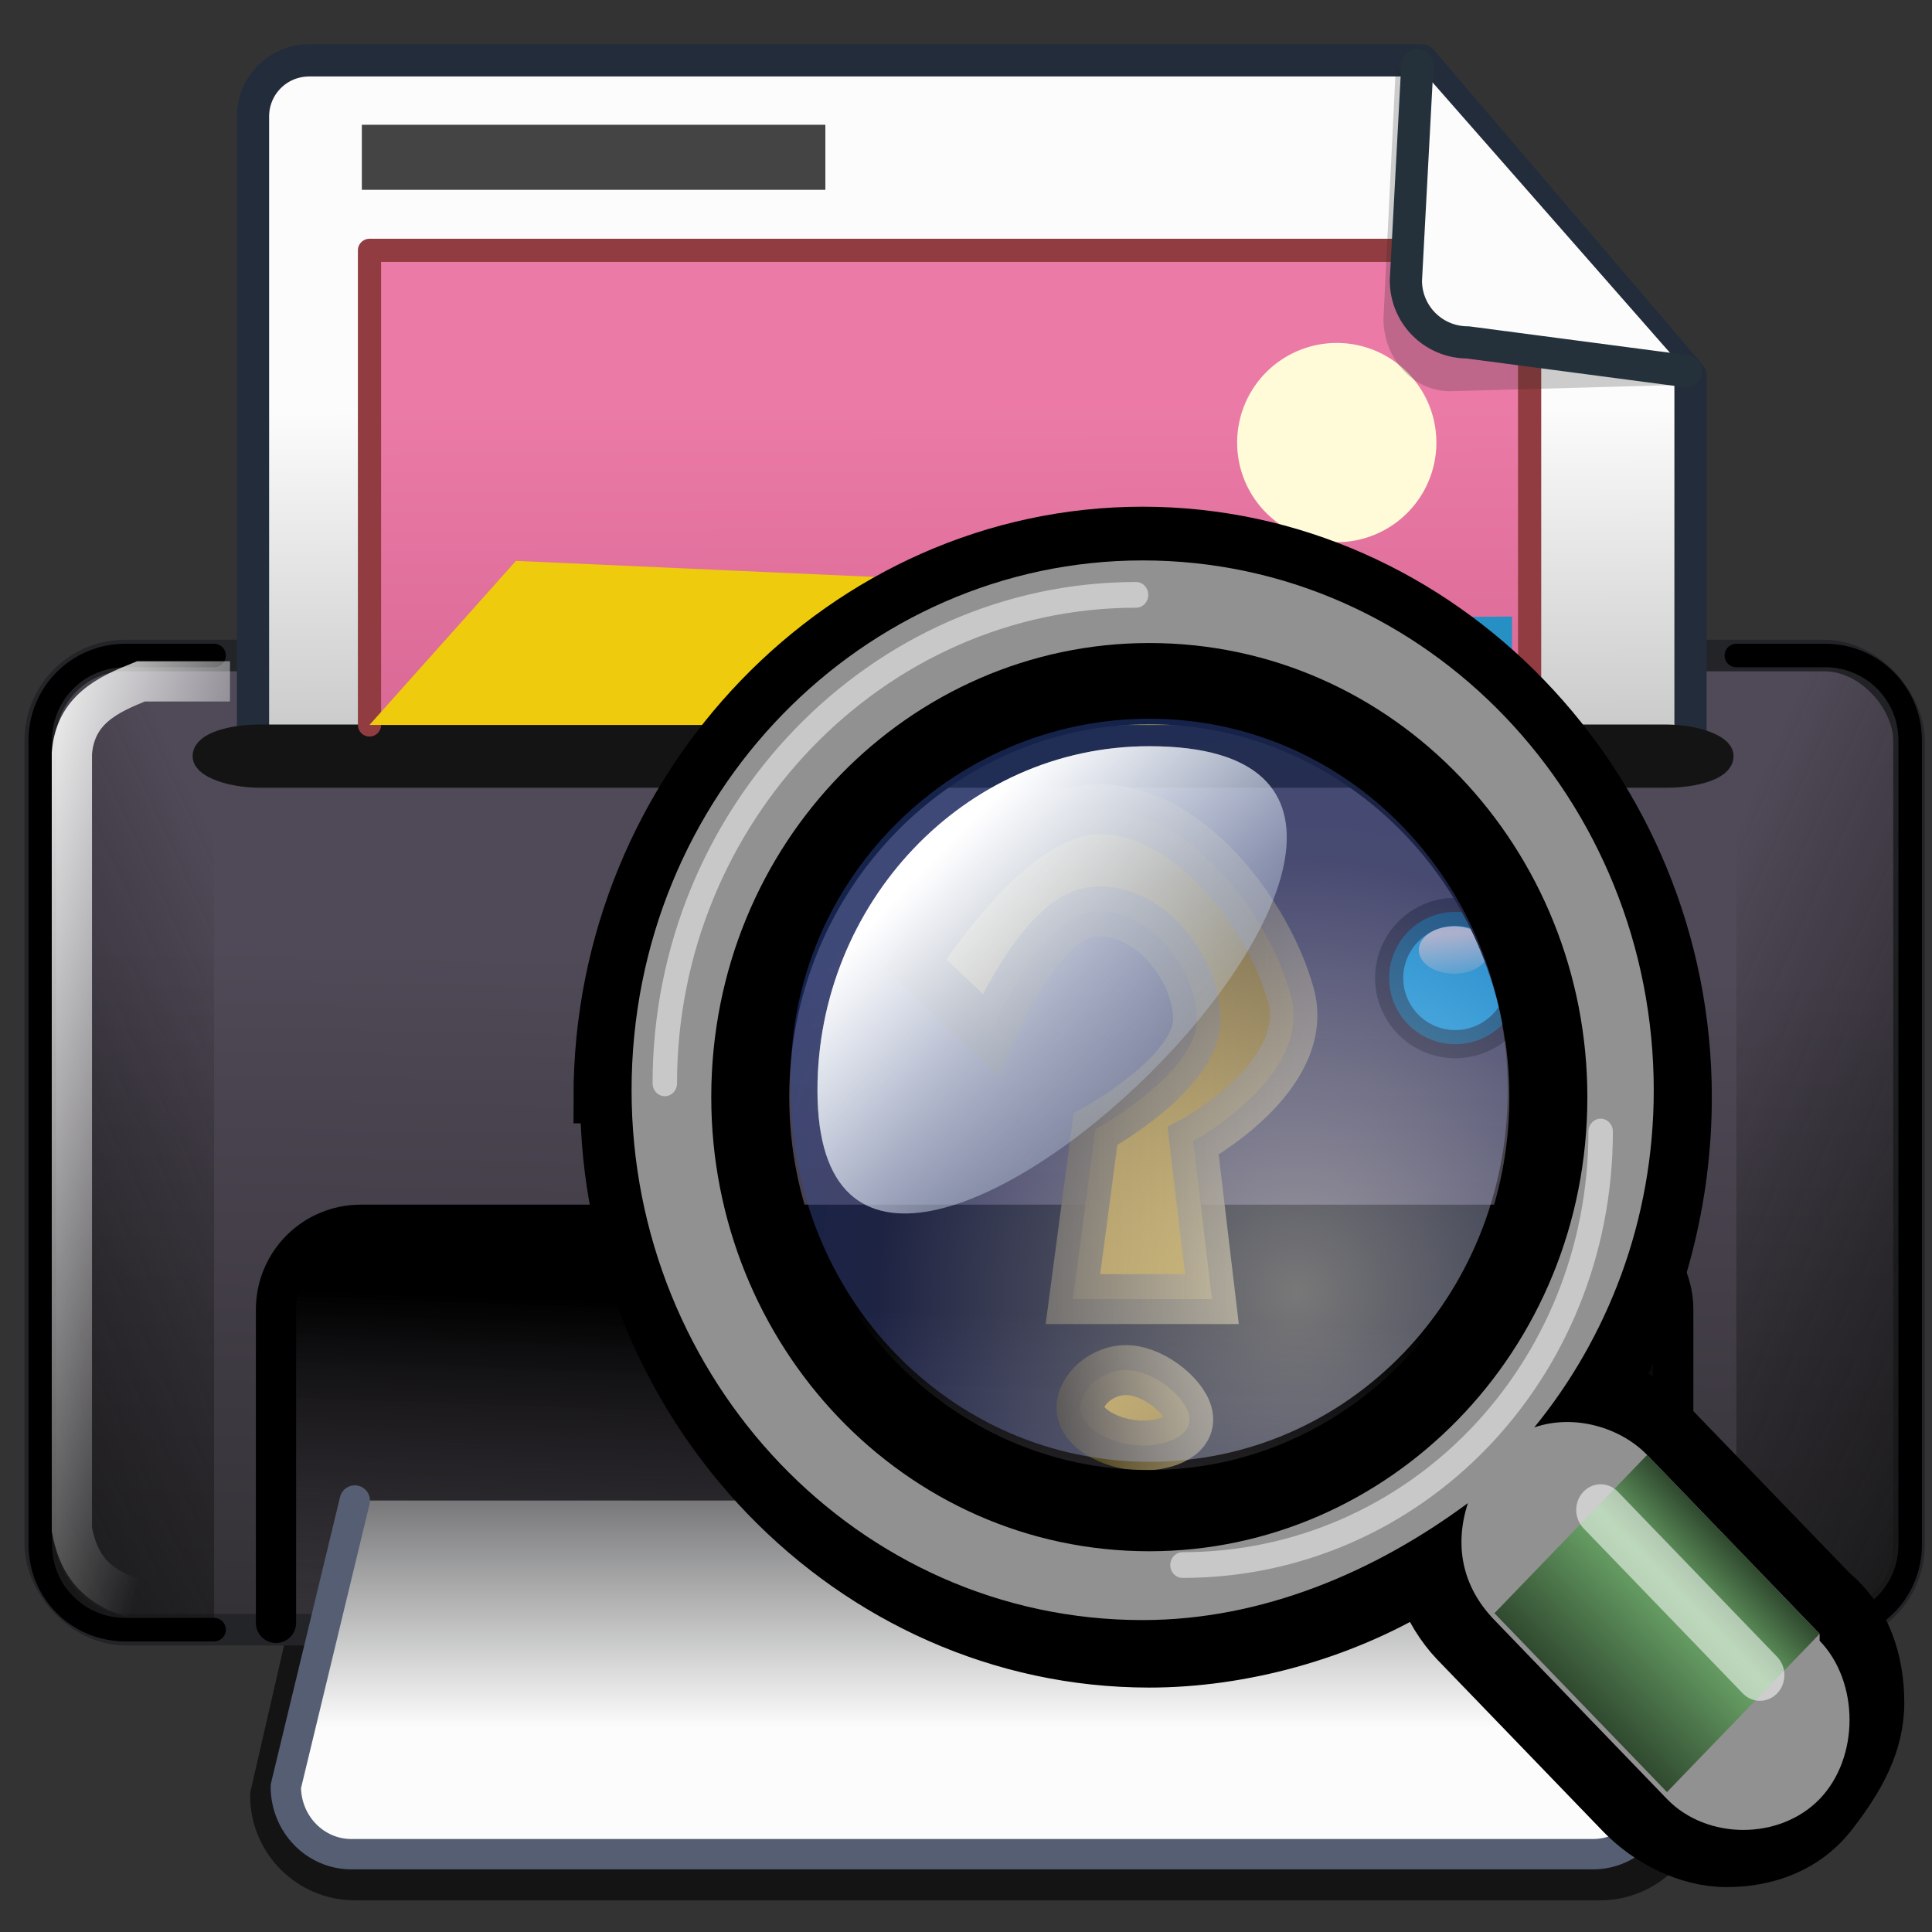 <?xml version="1.0" encoding="UTF-8" standalone="no"?>
<!-- Created with Inkscape (http://www.inkscape.org/) -->
<svg
   xmlns:dc="http://purl.org/dc/elements/1.1/"
   xmlns:cc="http://web.resource.org/cc/"
   xmlns:rdf="http://www.w3.org/1999/02/22-rdf-syntax-ns#"
   xmlns:svg="http://www.w3.org/2000/svg"
   xmlns="http://www.w3.org/2000/svg"
   xmlns:xlink="http://www.w3.org/1999/xlink"
   xmlns:sodipodi="http://sodipodi.sourceforge.net/DTD/sodipodi-0.dtd"
   xmlns:inkscape="http://www.inkscape.org/namespaces/inkscape"
   width="48px"
   height="48px"
   id="svg2178"
   sodipodi:version="0.32"
   inkscape:version="0.45.1"
   sodipodi:docname="document-print-preview.svg"
   sodipodi:docbase="/home/tim/Baroque/actions"
   inkscape:output_extension="org.inkscape.output.svg.inkscape"
   inkscape:export-filename="/home/pawel/Desktop/drukarka"
   inkscape:export-xdpi="90"
   inkscape:export-ydpi="90">
  <rect width="100%" height="100%" fill="#333333" stroke="none"/>
  <defs
     id="defs2180"><linearGradient
   inkscape:collect="always"
   id="linearGradient3174">
  <stop
     style="stop-color:#fbfcfb;stop-opacity:1;"
     offset="0"
     id="stop3176" />
  <stop
     style="stop-color:#fbfcfb;stop-opacity:0;"
     offset="1"
     id="stop3178" />
</linearGradient>
<linearGradient
   id="linearGradient3209">
  <stop
     style="stop-color:#fbfcfb;stop-opacity:1;"
     offset="0"
     id="stop3211" />
  <stop
     style="stop-color:#1d1d20;stop-opacity:1;"
     offset="1"
     id="stop3213" />
</linearGradient>
<linearGradient
   id="linearGradient3189">
  <stop
     style="stop-color:#252525;stop-opacity:1;"
     offset="0"
     id="stop3191" />
  <stop
     style="stop-color:#0b090e;stop-opacity:1;"
     offset="1"
     id="stop3193" />
</linearGradient>
<linearGradient
   inkscape:collect="always"
   id="linearGradient3179">
  <stop
     style="stop-color:#fbfcfb;stop-opacity:1;"
     offset="0"
     id="stop3181" />
  <stop
     style="stop-color:#fbfcfb;stop-opacity:0;"
     offset="1"
     id="stop3183" />
</linearGradient>
<linearGradient
   inkscape:collect="always"
   id="linearGradient3163">
  <stop
     style="stop-color:#141414;stop-opacity:1;"
     offset="0"
     id="stop3165" />
  <stop
     style="stop-color:#141414;stop-opacity:0;"
     offset="1"
     id="stop3167" />
</linearGradient>
<linearGradient
   id="linearGradient3151">
  <stop
     style="stop-color:#000000;stop-opacity:1;"
     offset="0"
     id="stop3153" />
  <stop
     style="stop-color:#141414;stop-opacity:0;"
     offset="1"
     id="stop3155" />
</linearGradient>
<linearGradient
   id="linearGradient3141">
  <stop
     style="stop-color:#252525;stop-opacity:1;"
     offset="0"
     id="stop3143" />
  <stop
     style="stop-color:#504957;stop-opacity:1;"
     offset="1"
     id="stop3145" />
</linearGradient>
<linearGradient
   inkscape:collect="always"
   xlink:href="#linearGradient3141"
   id="linearGradient3147"
   x1="3.458"
   y1="48.53"
   x2="3.971"
   y2="23.458"
   gradientUnits="userSpaceOnUse" />
<linearGradient
   inkscape:collect="always"
   xlink:href="#linearGradient3151"
   id="linearGradient3157"
   x1="26.929"
   y1="32.714"
   x2="26.643"
   y2="40.643"
   gradientUnits="userSpaceOnUse" />
<linearGradient
   inkscape:collect="always"
   xlink:href="#linearGradient3163"
   id="linearGradient3169"
   x1="-5.971"
   y1="30.815"
   x2="7.147"
   y2="24.672"
   gradientUnits="userSpaceOnUse" />
<linearGradient
   inkscape:collect="always"
   xlink:href="#linearGradient3163"
   id="linearGradient3173"
   gradientUnits="userSpaceOnUse"
   x1="-5.685"
   y1="30.387"
   x2="7.147"
   y2="24.672"
   gradientTransform="matrix(-1,0,0,1,48.458,0)" />
<linearGradient
   inkscape:collect="always"
   xlink:href="#linearGradient3179"
   id="linearGradient3185"
   x1="36.357"
   y1="23.625"
   x2="36.429"
   y2="24.982"
   gradientUnits="userSpaceOnUse" />
<linearGradient
   inkscape:collect="always"
   xlink:href="#linearGradient3189"
   id="linearGradient3195"
   x1="24.286"
   y1="34.857"
   x2="24.286"
   y2="49.571"
   gradientUnits="userSpaceOnUse" />
<linearGradient
   inkscape:collect="always"
   xlink:href="#linearGradient3209"
   id="linearGradient3215"
   x1="24.357"
   y1="42.412"
   x2="24.357"
   y2="33.698"
   gradientUnits="userSpaceOnUse"
   gradientTransform="matrix(1.061,0,0,1.094,-1.692,-3.469)" />
<linearGradient
   inkscape:collect="always"
   xlink:href="#linearGradient3209"
   id="linearGradient3223"
   x1="25.364"
   y1="10.159"
   x2="25.493"
   y2="46.017"
   gradientUnits="userSpaceOnUse" />
<linearGradient
   inkscape:collect="always"
   xlink:href="#linearGradient3174"
   id="linearGradient3180"
   x1="-1.643"
   y1="26.464"
   x2="6.214"
   y2="28.464"
   gradientUnits="userSpaceOnUse" />
<linearGradient
   gradientTransform="matrix(1.119,0,0,1.103,-1.52,-1.077)"
   y2="19.316"
   x2="17.518"
   y1="17.032"
   x1="19.802"
   gradientUnits="userSpaceOnUse"
   id="linearGradient3299"
   xlink:href="#aigrd1"
   inkscape:collect="always" />
<radialGradient
   gradientTransform="matrix(1.119,0,0,1.103,-1.52,-1.077)"
   r="8.671"
   fy="13.336"
   fx="13.215"
   cy="13.336"
   cx="13.215"
   gradientUnits="userSpaceOnUse"
   id="radialGradient3293"
   xlink:href="#aigrd2"
   inkscape:collect="always" />
<linearGradient
   gradientTransform="matrix(1.119,0,0,1.103,-1.52,-1.077)"
   y2="11.296"
   x2="11.957"
   y1="7.068"
   x1="7.729"
   gradientUnits="userSpaceOnUse"
   id="linearGradient3290"
   xlink:href="#aigrd3"
   inkscape:collect="always" />
<linearGradient
   gradientTransform="matrix(1.119,0,0,1.103,-1.52,-1.077)"
   y2="11.296"
   x2="11.957"
   y1="7.068"
   x1="7.729"
   gradientUnits="userSpaceOnUse"
   id="linearGradient3287"
   xlink:href="#aigrd3"
   inkscape:collect="always" />
<linearGradient
   gradientUnits="userSpaceOnUse"
   y2="15.484"
   x2="11.863"
   y1="15.484"
   x1="9.224"
   id="linearGradient3282"
   xlink:href="#linearGradient3252"
   inkscape:collect="always" />
<linearGradient
   gradientUnits="userSpaceOnUse"
   y2="15.484"
   x2="11.863"
   y1="15.484"
   x1="9.224"
   id="linearGradient3274"
   xlink:href="#linearGradient3260"
   inkscape:collect="always" />
<linearGradient
   gradientUnits="userSpaceOnUse"
   y2="9.815"
   x2="13.719"
   y1="9.815"
   x1="6.339"
   id="linearGradient3266"
   xlink:href="#linearGradient3260"
   inkscape:collect="always" />
<linearGradient
   gradientUnits="userSpaceOnUse"
   y2="9.815"
   x2="13.719"
   y1="9.815"
   x1="6.339"
   id="linearGradient3258"
   xlink:href="#linearGradient3252"
   inkscape:collect="always" />

		
		
		
	<linearGradient
   id="aigrd3"
   gradientUnits="userSpaceOnUse"
   x1="7.729"
   y1="7.068"
   x2="11.957"
   y2="11.296">
			<stop
   offset="0"
   style="stop-color:#FFFFFF"
   id="stop38" />

			<stop
   offset="1"
   style="stop-color:#a8bddb;stop-opacity:0;"
   id="stop40" />

		</linearGradient>

		
		<radialGradient
   id="aigrd2"
   cx="13.215"
   cy="13.336"
   r="8.671"
   fx="13.215"
   fy="13.336"
   gradientUnits="userSpaceOnUse">
			<stop
   offset="0"
   style="stop-color:#FFFFFF"
   id="stop25" />

			<stop
   offset="0.73"
   style="stop-color:#3F4A8E"
   id="stop27" />

			<stop
   offset="0.839"
   style="stop-color:#3A4A92"
   id="stop29" />

			<stop
   offset="0.997"
   style="stop-color:#2C499E"
   id="stop31" />

			<stop
   offset="1"
   style="stop-color:#2C499E"
   id="stop33" />

		</radialGradient>

		
		
		
		
		<linearGradient
   id="aigrd1"
   gradientUnits="userSpaceOnUse"
   x1="19.802"
   y1="17.032"
   x2="17.518"
   y2="19.316">
			<stop
   offset="0"
   style="stop-color:#304A2F"
   id="stop10" />

			<stop
   offset="0.332"
   style="stop-color:#6FAB6C"
   id="stop12" />

			<stop
   offset="1"
   style="stop-color:#304A2F"
   id="stop14" />

		</linearGradient>

		
		
		<linearGradient
   id="linearGradient3252">
  <stop
     id="stop3254"
     offset="0"
     style="stop-color:#ffcc33;stop-opacity:1;" />
  <stop
     id="stop3256"
     offset="1"
     style="stop-color:#a17f16;stop-opacity:1;" />
</linearGradient>
<linearGradient
   id="linearGradient3260">
  <stop
     id="stop3262"
     offset="0"
     style="stop-color:#382c07;stop-opacity:1;" />
  <stop
     id="stop3264"
     offset="1"
     style="stop-color:#b9aa7c;stop-opacity:0.753;" />
</linearGradient>
</defs>
  <sodipodi:namedview
     id="base"
     pagecolor="#ffffff"
     bordercolor="#666666"
     borderopacity="1.0"
     inkscape:pageopacity="0.0"
     inkscape:pageshadow="2"
     inkscape:zoom="4.9497475"
     inkscape:cx="18.215569"
     inkscape:cy="20.324569"
     inkscape:current-layer="layer1"
     showgrid="true"
     inkscape:grid-bbox="false"
     inkscape:document-units="px"
     inkscape:window-width="872"
     inkscape:window-height="621"
     inkscape:window-x="406"
     inkscape:window-y="104"
     inkscape:object-paths="false"
     inkscape:guide-bbox="false" />
  <g
     id="layer1"
     inkscape:label="Layer 1"
     inkscape:groupmode="layer">
    <path
       style="fill:url(#linearGradient3195);fill-opacity:1;fill-rule:evenodd;stroke:#141414;stroke-width:1;stroke-linecap:round;stroke-linejoin:round;stroke-miterlimit:4;stroke-dashoffset:0;stroke-opacity:1"
       d="M 41,40.538 L 41.857,44.605 C 41.857,45.773 40.916,46.714 39.748,46.714 L 8.824,46.714 C 7.655,46.714 6.714,45.773 6.714,44.605 L 7.714,40.252 C 10.574,35.559 39.779,36.635 41,40.538 z "
       id="rect3187"
       sodipodi:nodetypes="ccccccc" />
    <rect
       style="opacity:1;fill:url(#linearGradient3147);fill-opacity:1.0;fill-rule:evenodd;stroke:#232428;stroke-width:0.784;stroke-linecap:round;stroke-linejoin:round;stroke-miterlimit:4;stroke-dasharray:none;stroke-dashoffset:0;stroke-opacity:1"
       id="rect2157"
       width="46.429"
       height="24.202"
       x="1"
       y="16.286"
       rx="2.11" />
    <path
       style="fill:url(#linearGradient3223);fill-opacity:1.0;fill-rule:evenodd;stroke:#232c3b;stroke-width:0.8;stroke-linecap:round;stroke-linejoin:round;stroke-miterlimit:4;stroke-dashoffset:0;stroke-opacity:1;stroke-dasharray:none"
       d="M 6.286,18.819 L 6.286,2.895 C 6.286,2.122 6.908,1.5 7.681,1.5 L 35.319,1.5 L 42,9.324 L 42,18.819"
       id="rect3128"
       sodipodi:nodetypes="cccccc" />
    <rect
       style="opacity:1;fill:#141414;fill-opacity:1;fill-rule:evenodd;stroke:#141414;stroke-width:0.647;stroke-linecap:round;stroke-linejoin:round;stroke-miterlimit:4;stroke-dasharray:none;stroke-dashoffset:0;stroke-opacity:1"
       id="rect3131"
       width="37.638"
       height="0.924"
       x="5.109"
       y="18.324"
       rx="1.357" />
    <path
       style="fill:url(#linearGradient3157);fill-opacity:1;fill-rule:evenodd;stroke:#000000;stroke-width:1;stroke-linecap:round;stroke-linejoin:round;stroke-miterlimit:4;stroke-dashoffset:0;stroke-opacity:1"
       d="M 6.857,40.319 L 6.857,32.538 C 6.857,31.369 7.798,30.429 8.967,30.429 L 39.462,30.429 C 40.631,30.429 41.571,31.369 41.571,32.538 L 41.571,40.319"
       id="rect3149"
       sodipodi:nodetypes="cccccc" />
    <path
       style="fill:url(#linearGradient3169);fill-opacity:1.0;fill-rule:evenodd;stroke:#000000;stroke-width:0.584;stroke-linecap:round;stroke-linejoin:round;stroke-miterlimit:4;stroke-dashoffset:0;stroke-opacity:1;stroke-dasharray:none"
       d="M 5.319,40.488 L 3.11,40.488 C 1.941,40.488 1,39.547 1,38.378 L 1,18.395 C 1,17.227 1.941,16.286 3.11,16.286 L 5.319,16.286"
       id="rect3160"
       sodipodi:nodetypes="cccccc" />
    <path
       style="fill:url(#linearGradient3173);fill-opacity:1;fill-rule:evenodd;stroke:#000000;stroke-width:0.584;stroke-linecap:round;stroke-linejoin:round;stroke-miterlimit:4;stroke-dashoffset:0;stroke-opacity:1;stroke-dasharray:none"
       d="M 43.139,40.488 L 45.348,40.488 C 46.517,40.488 47.458,39.547 47.458,38.378 L 47.458,18.395 C 47.458,17.227 46.517,16.286 45.348,16.286 L 43.139,16.286"
       id="path3171"
       sodipodi:nodetypes="cccccc" />
    <path
       sodipodi:type="arc"
       style="opacity:1;fill:#14c3ff;fill-opacity:1;fill-rule:evenodd;stroke:#000000;stroke-width:0.7;stroke-linecap:round;stroke-linejoin:round;stroke-miterlimit:4;stroke-dasharray:none;stroke-dashoffset:0;stroke-opacity:0.493"
       id="path3175"
       sodipodi:cx="34.142857"
       sodipodi:cy="24.857143"
       sodipodi:rx="1.6428572"
       sodipodi:ry="1.6428572"
       d="M 35.786,24.857 A 1.643,1.643 0 1 1 35.785,24.811"
       sodipodi:start="0"
       sodipodi:end="6.2549367"
       sodipodi:open="true"
       transform="translate(2.014,-0.571)" />
    <path
       sodipodi:type="arc"
       style="opacity:1;fill:url(#linearGradient3185);fill-opacity:1.0;fill-rule:evenodd;stroke:none;stroke-width:0.7;stroke-linecap:round;stroke-linejoin:round;stroke-miterlimit:4;stroke-dasharray:none;stroke-dashoffset:0;stroke-opacity:0.493"
       id="path3177"
       sodipodi:cx="36.160713"
       sodipodi:cy="24.017857"
       sodipodi:rx="0.875"
       sodipodi:ry="0.58928573"
       d="M 37.036,24.018 A 0.875,0.589 0 1 1 37.035,24.001"
       sodipodi:start="0"
       sodipodi:end="6.2549367"
       sodipodi:open="true"
       transform="translate(-3.5713196e-2,-0.429)" />
    <path
       style="fill:url(#linearGradient3215);fill-opacity:1;fill-rule:evenodd;stroke:#565e74;stroke-width:0.754;stroke-linecap:round;stroke-linejoin:round;stroke-miterlimit:4;stroke-dashoffset:0;stroke-opacity:1"
       d="M 39.495,37.28 L 41.21,44.384 C 41.21,45.316 40.482,46.067 39.577,46.067 L 8.733,46.067 C 7.829,46.067 7.101,45.316 7.101,44.384 L 8.815,37.28"
       id="rect3197"
       sodipodi:nodetypes="cccccc" />
    <rect
       style="opacity:1;fill:#252525;fill-opacity:0.853;fill-rule:evenodd;stroke:none;stroke-width:0.4;stroke-linecap:round;stroke-linejoin:round;stroke-miterlimit:4;stroke-dasharray:none;stroke-dashoffset:0;stroke-opacity:1"
       id="rect3247"
       width="11.516"
       height="1.616"
       x="8.99"
       y="3.1" />
    <path
       style="fill:#e2347a;fill-opacity:0.645;fill-rule:evenodd;stroke:#913c40;stroke-width:0.576;stroke-linecap:round;stroke-linejoin:round;stroke-miterlimit:4;stroke-dashoffset:0;stroke-opacity:1"
       d="M 9.18,18.011 L 9.18,6.22 L 38.003,6.22 L 38.003,18.011"
       id="rect3253"
       sodipodi:nodetypes="cccc" />
    <path
       style="fill:#2690c4;fill-opacity:1;fill-rule:evenodd;stroke:none;stroke-width:0.4;stroke-linecap:round;stroke-linejoin:round;stroke-miterlimit:4;stroke-dashoffset:0;stroke-opacity:1"
       d="M 25.338,15.391 L 37.567,15.318 L 37.567,18.011 L 24.61,18.011 L 25.338,15.391 z "
       id="path3261"
       sodipodi:nodetypes="ccccc" />
    <path
       style="fill:#efcb0d;fill-opacity:1;fill-rule:evenodd;stroke:none;stroke-width:0.4;stroke-linecap:round;stroke-linejoin:round;stroke-miterlimit:4;stroke-dashoffset:0;stroke-opacity:1"
       d="M 12.819,13.935 L 22.572,14.372 L 31.889,18.011 L 9.18,18.011 L 12.819,13.935 z "
       id="rect3255"
       sodipodi:nodetypes="ccccc" />
    <path
       sodipodi:type="arc"
       style="opacity:1;fill:#fffbd8;fill-opacity:1;fill-rule:evenodd;stroke:none;stroke-width:0.4;stroke-linecap:round;stroke-linejoin:round;stroke-miterlimit:4;stroke-dasharray:none;stroke-dashoffset:0;stroke-opacity:1"
       id="path3258"
       sodipodi:cx="26.162951"
       sodipodi:cy="12.846691"
       sodipodi:rx="1.3131983"
       sodipodi:ry="1.3131983"
       d="M 27.476,12.847 A 1.313,1.313 0 1 1 27.476,12.81"
       sodipodi:start="0"
       sodipodi:end="6.2549367"
       sodipodi:open="true"
       transform="matrix(1.885,0,0,1.885,-16.106,-13.186)" />
    <path
       style="fill:#252525;fill-opacity:0.223;fill-rule:evenodd;stroke:none;stroke-width:0.744;stroke-linecap:round;stroke-linejoin:round;stroke-miterlimit:4;stroke-dashoffset:0;stroke-opacity:1"
       d="M 42.011,9.556 L 36.028,9.719 C 35.111,9.719 34.372,8.914 34.372,7.915 L 34.68,1.639"
       id="path3228"
       sodipodi:nodetypes="cccc" />
    <path
       style="fill:#fbfcfb;fill-opacity:1;fill-rule:evenodd;stroke:#24303a;stroke-width:0.8;stroke-linecap:round;stroke-linejoin:round;stroke-miterlimit:4;stroke-dashoffset:0;stroke-opacity:1;stroke-dasharray:none"
       d="M 41.89,9.221 L 36.467,8.507 C 35.615,8.507 34.929,7.821 34.929,6.969 L 35.214,1.617"
       id="rect3225"
       sodipodi:nodetypes="cccc" />
    <path
       style="fill:none;fill-opacity:0.75;fill-rule:evenodd;stroke:url(#linearGradient3180);stroke-width:1px;stroke-linecap:butt;stroke-linejoin:miter;stroke-opacity:1"
       d="M 5.714,16.929 L 3.5,16.929 C 2.667,17.262 1.872,17.634 1.786,18.714 L 1.786,38 C 2.079,39.612 3.27,39.653 4.286,40"
       id="path2200"
       sodipodi:nodetypes="ccccc" />
    <g
       id="g2277"
       transform="matrix(1.474,0,0,1.55,12.655,10.977)">
      <g
         inkscape:label="question"
         id="g2279">
        <path
           sodipodi:nodetypes="cssccccsscc"
           id="path2277"
           d="M 8.106,9.499 C 8.106,9.499 8.929,7.646 9.815,7.536 C 10.702,7.425 11.573,8.375 11.588,9.245 C 11.604,10.116 9.879,11.018 9.879,11.018 L 9.499,13.741 L 11.842,13.741 L 11.525,11.208 C 11.525,11.208 13.551,10.164 13.172,8.865 C 12.792,7.567 11.462,5.889 9.942,5.889 C 8.422,5.889 6.839,8.359 6.839,8.359 L 8.106,9.499 z "
           style="fill:url(#linearGradient3258);fill-opacity:1;fill-rule:evenodd;stroke:url(#linearGradient3266);stroke-width:0.8;stroke-linecap:butt;stroke-linejoin:miter;stroke-miterlimit:4;stroke-dasharray:none;stroke-opacity:1" />
        <path
           sodipodi:nodetypes="cssss"
           id="path2279"
           d="M 10.449,14.881 C 10.908,14.913 11.43,15.34 11.462,15.641 C 11.493,15.942 11.034,16.116 10.575,16.084 C 10.116,16.053 9.657,15.815 9.625,15.515 C 9.594,15.214 9.989,14.85 10.449,14.881 z "
           style="fill:url(#linearGradient3282);fill-opacity:1;fill-rule:evenodd;stroke:url(#linearGradient3274);stroke-width:0.8;stroke-linecap:butt;stroke-linejoin:miter;stroke-miterlimit:4;stroke-dasharray:none;stroke-opacity:1" />
      </g>
      <path
         style="fill-rule:nonzero;stroke:#000000;stroke-width:0.84;stroke-miterlimit:4"
         d="M 1.613,10.504 C 1.613,15.467 5.752,19.548 10.786,19.548 C 12.353,19.548 14.031,19.107 15.373,18.335 C 15.485,18.665 15.709,18.996 15.932,19.217 L 18.729,21.974 C 19.177,22.415 19.848,22.746 20.519,22.746 C 21.191,22.746 21.862,22.526 22.309,21.974 C 22.757,21.423 23.092,20.871 23.092,20.209 C 23.092,19.548 22.869,18.886 22.309,18.445 L 19.512,15.688 C 19.289,15.467 18.953,15.246 18.617,15.136 C 19.401,13.702 19.848,12.158 19.848,10.504 C 19.848,5.541 15.709,1.46 10.674,1.46 C 5.64,1.46 1.501,5.541 1.501,10.504 L 1.613,10.504 z M 4.298,10.504 C 4.298,6.975 7.206,4.107 10.786,4.107 C 14.366,4.107 17.275,6.975 17.275,10.504 C 17.275,14.033 14.366,16.901 10.786,16.901 C 7.206,16.901 4.298,14.033 4.298,10.504 z "
         id="path5" />
      <path
         style="fill:#919191;fill-rule:nonzero;stroke:none;stroke-miterlimit:4"
         d="M 22.085,19.107 L 19.177,16.239 C 18.729,15.798 17.946,15.577 17.275,15.798 C 18.506,14.364 19.289,12.489 19.289,10.394 C 19.289,5.761 15.485,1.901 10.674,1.901 C 5.976,1.901 2.06,5.651 2.06,10.394 C 2.06,15.026 5.864,18.886 10.674,18.886 C 12.688,18.886 14.59,18.114 16.156,17.011 C 15.932,17.673 16.044,18.335 16.604,18.886 L 19.512,21.754 C 20.184,22.415 21.414,22.415 22.085,21.754 C 22.757,21.092 22.757,19.879 22.085,19.217 L 22.085,19.107 z M 10.786,17.783 C 6.647,17.783 3.403,14.474 3.403,10.504 C 3.403,6.423 6.759,3.225 10.786,3.225 C 14.926,3.225 18.17,6.534 18.17,10.504 C 18.17,14.585 14.814,17.783 10.786,17.783 L 10.786,17.783 z "
         id="path7" />
      <path
         style="fill:url(#linearGradient3299);fill-rule:nonzero;stroke:none;stroke-miterlimit:4"
         d="M 19.177,16.239 L 16.604,18.776 L 19.512,21.643 L 22.085,19.107 L 19.177,16.239 L 19.177,16.239 z "
         id="path16" />
      <path
         style="opacity:0.54;fill:none;fill-rule:nonzero;stroke:#ffffff;stroke-width:0.824;stroke-linecap:round;stroke-miterlimit:4"
         d="M 18.394,17.121 L 21.079,19.768"
         id="path18" />
      <path
         style="opacity:0.5;fill:none;fill-rule:nonzero;stroke:#ffffff;stroke-width:0.412;stroke-linecap:round;stroke-miterlimit:4"
         d="M 2.62,10.283 C 2.62,5.982 6.199,2.453 10.563,2.453"
         id="path20" />
      <path
         style="opacity:0.5;fill:none;fill-rule:nonzero;stroke:#ffffff;stroke-width:0.412;stroke-linecap:round;stroke-miterlimit:4"
         d="M 18.394,11.055 C 18.394,14.916 15.261,18.004 11.346,18.004"
         id="path22" />
      <path
         style="opacity:0.47;fill:url(#radialGradient3293);fill-rule:nonzero;stroke:none;stroke-miterlimit:4"
         d="M 16.827,10.394 C 16.827,13.702 14.142,16.349 10.786,16.349 C 7.43,16.349 4.745,13.702 4.745,10.394 C 4.633,7.085 7.43,4.438 10.786,4.438 C 14.142,4.438 16.827,7.085 16.827,10.394 z "
         id="path35" />
      <path
         style="fill:url(#linearGradient3290);fill-rule:nonzero;stroke:none;stroke-miterlimit:4"
         d="M 5.193,10.394 C 5.193,7.416 7.654,4.879 10.786,4.879 C 18.282,4.879 5.193,17.011 5.193,10.394 z "
         id="path42" />
      <path
         style="opacity:0.48;fill:url(#linearGradient3287);fill-rule:nonzero;stroke:none;stroke-miterlimit:4"
         d="M 5.193,10.394 C 5.193,7.416 7.654,4.879 10.786,4.879 C 18.282,4.879 5.193,17.011 5.193,10.394 z "
         id="path58" />
      <g
         transform="matrix(1.119,0,0,1.103,-1.52,-1.077)"
         style="fill-rule:nonzero;stroke:#000000;stroke-miterlimit:4"
         id="Layer_x0020_2">
		<path
   id="path61"
   d="M 24,24 L 0,24 L 0,0 L 24,0 L 24,24 z "
   style="fill:none;stroke:none" />

	</g>
    </g>
  </g>
</svg>

